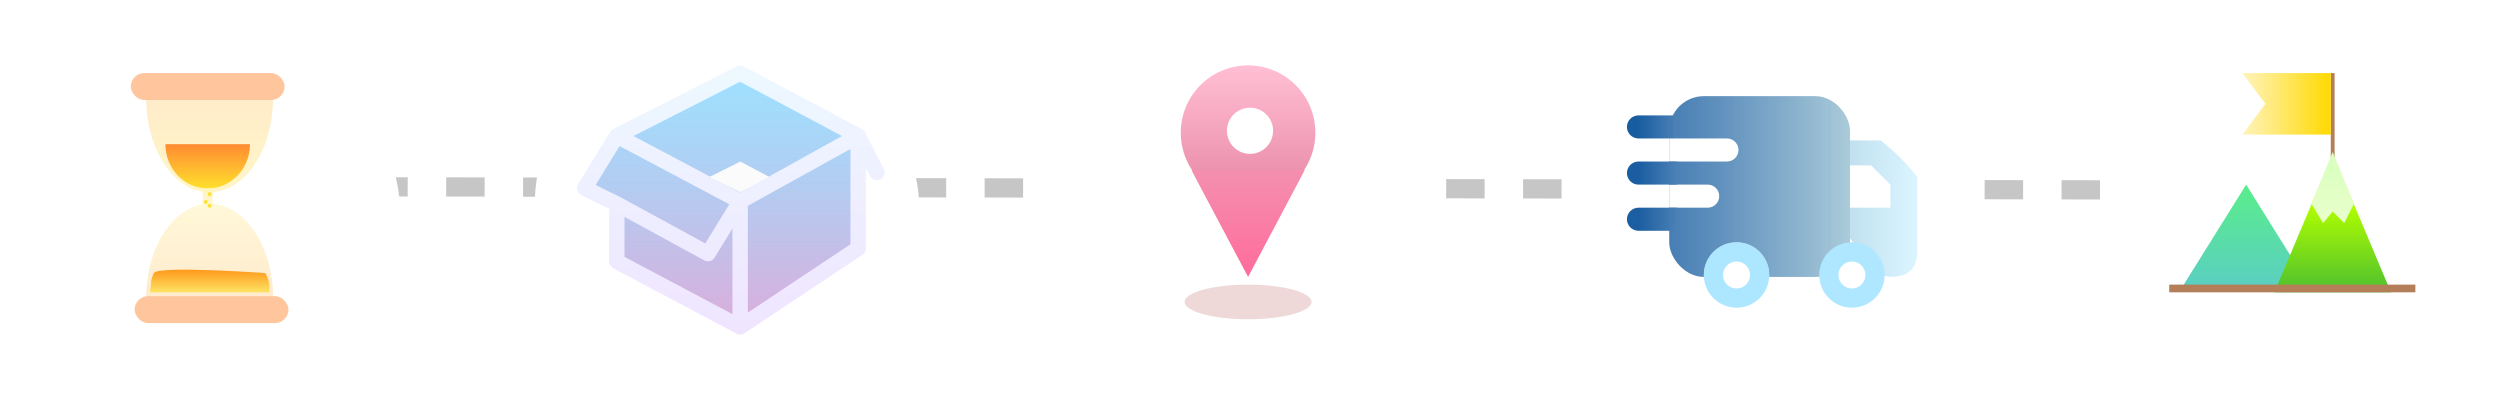 <svg width="650" height="109" viewBox="0 0 650 109" fill="none" xmlns="http://www.w3.org/2000/svg">
<line x1="56.004" y1="48.5" x2="622.004" y2="49.5" stroke="#C6C6C6" stroke-width="5" stroke-dasharray="10 10"/>
<g filter="url(#filter0_d_572_1123)">
<rect x="4" y="1" width="100" height="100" rx="50" fill="white"/>
</g>
<path d="M71 25.5C71 28.717 70.573 31.903 69.744 34.876C68.915 37.848 67.699 40.549 66.167 42.824C64.635 45.099 62.816 46.904 60.814 48.135C58.812 49.366 56.667 50 54.5 50C52.333 50 50.188 49.366 48.186 48.135C46.184 46.904 44.365 45.099 42.833 42.824C41.301 40.549 40.085 37.848 39.256 34.876C38.427 31.903 38 28.717 38 25.5L54.5 25.5H71Z" fill="url(#paint0_linear_572_1123)" fill-opacity="0.5"/>
<path d="M65 37.5C65 39.01 64.716 40.506 64.163 41.901C63.61 43.296 62.8 44.564 61.778 45.632C60.757 46.7 59.544 47.547 58.209 48.125C56.875 48.703 55.444 49 54 49C52.556 49 51.125 48.703 49.791 48.125C48.456 47.547 47.243 46.7 46.222 45.632C45.2 44.564 44.39 43.296 43.837 41.901C43.285 40.506 43 39.01 43 37.5L54 37.5H65Z" fill="url(#paint1_linear_572_1123)"/>
<path d="M71 77.5C71 74.283 70.573 71.097 69.744 68.124C68.915 65.152 67.699 62.451 66.167 60.176C64.635 57.901 62.816 56.096 60.814 54.865C58.812 53.634 56.667 53 54.5 53C52.333 53 50.188 53.634 48.186 54.865C46.184 56.096 44.365 57.901 42.833 60.176C41.301 62.451 40.085 65.152 39.256 68.124C38.427 71.097 38 74.283 38 77.5L54.5 77.5H71Z" fill="url(#paint2_linear_572_1123)" fill-opacity="0.6"/>
<path d="M52.5 49H55.5C55.134 51.664 55.145 51.469 55.5 53.5H52.5C53.069 51.151 52.5 49 52.5 49Z" fill="url(#paint3_linear_572_1123)"/>
<rect x="35" y="77" width="40" height="7" rx="3.5" fill="#FFC69D"/>
<rect x="34" y="19" width="40" height="7" rx="3.5" fill="#FFC69D"/>
<circle cx="54.5" cy="50.5" r="0.5" fill="#FFE033"/>
<circle cx="54.5" cy="53.5" r="0.5" fill="#FFE033"/>
<circle cx="53.5" cy="52.5" r="0.5" fill="#FFE033"/>
<path d="M40 71C41 69 69 71 69 71C69.986 72.908 70.166 74.008 70 76H39C39.391 74.047 39 73 40 71Z" fill="url(#paint4_linear_572_1123)"/>
<g filter="url(#filter1_d_572_1123)">
<rect x="139" width="100" height="100" rx="50" fill="white"/>
</g>
<path d="M152 48.938L160.367 35.33L192.44 19L223.119 35.33V64.588L192.44 85L160.367 67.99V53.021L152 48.938Z" fill="url(#paint5_linear_572_1123)"/>
<path d="M160.367 35.33L152 48.938L160.367 53.021M160.367 35.33L192.44 52.34M160.367 35.33L192.44 19L223.119 35.33M192.44 52.34L184.073 65.948L160.367 53.021M192.44 52.34L223.119 35.33M192.44 52.34V85M223.119 35.33V64.588L192.44 85M223.119 35.33L228 44.856M192.44 85L160.367 67.99V53.021" stroke="url(#paint6_linear_572_1123)" stroke-width="4" stroke-linecap="round" stroke-linejoin="round"/>
<path d="M192.5 42L200 46L192.5 50L184.5 46L192.5 42Z" fill="#FBFBFB"/>
<g filter="url(#filter2_d_572_1123)">
<rect x="275" width="100" height="100" rx="50" fill="white"/>
</g>
<circle cx="324.5" cy="34.5" r="17.5" fill="url(#paint7_linear_572_1123)"/>
<circle cx="325" cy="34" r="6" fill="white"/>
<ellipse cx="324.5" cy="78.5" rx="16.5" ry="4.5" fill="#DEAFB0" fill-opacity="0.49"/>
<path d="M324.5 72L309.778 44.25H339.222L324.5 72Z" fill="url(#paint8_linear_572_1123)"/>
<g filter="url(#filter3_d_572_1123)">
<rect x="411" width="100" height="100" rx="50" fill="white"/>
</g>
<rect x="434" y="25" width="47" height="47" rx="9" fill="url(#paint9_linear_572_1123)" fill-opacity="0.8"/>
<circle cx="451.5" cy="71.5" r="8.5" fill="white"/>
<circle cx="451.5" cy="71.5" r="6" stroke="#8BDCFF" stroke-opacity="0.7" stroke-width="5"/>
<path d="M426 30C424.343 30 423 31.343 423 33C423 34.657 424.343 36 426 36V33V30ZM426 33V36H436V33V30H426V33Z" fill="url(#paint10_linear_572_1123)"/>
<path d="M449 36C450.657 36 452 37.343 452 39C452 40.657 450.657 42 449 42V39V36ZM449 39V42H434V39V36H449V39Z" fill="white"/>
<path d="M444 48C445.657 48 447 49.343 447 51C447 52.657 445.657 54 444 54V51V48ZM444 51V54H434V51V48H444V51Z" fill="white"/>
<path d="M426 54C424.343 54 423 55.343 423 57C423 58.657 424.343 60 426 60V57V54ZM426 57V60H436V57V54H426V57Z" fill="url(#paint11_linear_572_1123)"/>
<path d="M426 42C424.343 42 423 43.343 423 45C423 46.657 424.343 48 426 48V45V42ZM426 45V48H436V45V42H426V45Z" fill="url(#paint12_linear_572_1123)"/>
<path d="M481 36.5H489C493.039 39.786 495.117 41.837 498.5 46V66.5C497.971 69.366 497.135 70.384 495 71.5C492.657 72.081 491.343 72.164 489 71.5L481 62V36.5Z" fill="url(#paint13_linear_572_1123)"/>
<circle cx="481.5" cy="71.5" r="6" fill="white" stroke="#AEE7FF" stroke-width="5"/>
<path d="M481 43H486.5L491.5 48V54H481V43Z" fill="white"/>
<g filter="url(#filter4_d_572_1123)">
<rect x="546" y="1" width="100" height="100" rx="50" fill="white"/>
</g>
<path d="M584 48L601.321 75.75H566.679L584 48Z" fill="url(#paint14_linear_572_1123)" fill-opacity="0.8"/>
<line x1="606.5" y1="41" x2="606.5" y2="19" stroke="#B47E59"/>
<path d="M583 19H606V35H583L589 27L583 19Z" fill="url(#paint15_linear_572_1123)"/>
<path d="M606.5 40L621.655 76H591.345L606.5 40Z" fill="url(#paint16_linear_572_1123)"/>
<line x1="564" y1="75" x2="628" y2="75" stroke="#B47E59" stroke-width="2"/>
<path d="M606.5 39.5L601 53L604 58L606.5 55L609.5 58L612 53L606.5 39.5Z" fill="url(#paint17_linear_572_1123)"/>
<defs>
<filter id="filter0_d_572_1123" x="0" y="1" width="108" height="108" filterUnits="userSpaceOnUse" color-interpolation-filters="sRGB">
<feFlood flood-opacity="0" result="BackgroundImageFix"/>
<feColorMatrix in="SourceAlpha" type="matrix" values="0 0 0 0 0 0 0 0 0 0 0 0 0 0 0 0 0 0 127 0" result="hardAlpha"/>
<feOffset dy="4"/>
<feGaussianBlur stdDeviation="2"/>
<feComposite in2="hardAlpha" operator="out"/>
<feColorMatrix type="matrix" values="0 0 0 0 0 0 0 0 0 0 0 0 0 0 0 0 0 0 0.25 0"/>
<feBlend mode="normal" in2="BackgroundImageFix" result="effect1_dropShadow_572_1123"/>
<feBlend mode="normal" in="SourceGraphic" in2="effect1_dropShadow_572_1123" result="shape"/>
</filter>
<filter id="filter1_d_572_1123" x="135" y="0" width="108" height="108" filterUnits="userSpaceOnUse" color-interpolation-filters="sRGB">
<feFlood flood-opacity="0" result="BackgroundImageFix"/>
<feColorMatrix in="SourceAlpha" type="matrix" values="0 0 0 0 0 0 0 0 0 0 0 0 0 0 0 0 0 0 127 0" result="hardAlpha"/>
<feOffset dy="4"/>
<feGaussianBlur stdDeviation="2"/>
<feComposite in2="hardAlpha" operator="out"/>
<feColorMatrix type="matrix" values="0 0 0 0 0 0 0 0 0 0 0 0 0 0 0 0 0 0 0.25 0"/>
<feBlend mode="normal" in2="BackgroundImageFix" result="effect1_dropShadow_572_1123"/>
<feBlend mode="normal" in="SourceGraphic" in2="effect1_dropShadow_572_1123" result="shape"/>
</filter>
<filter id="filter2_d_572_1123" x="271" y="0" width="108" height="108" filterUnits="userSpaceOnUse" color-interpolation-filters="sRGB">
<feFlood flood-opacity="0" result="BackgroundImageFix"/>
<feColorMatrix in="SourceAlpha" type="matrix" values="0 0 0 0 0 0 0 0 0 0 0 0 0 0 0 0 0 0 127 0" result="hardAlpha"/>
<feOffset dy="4"/>
<feGaussianBlur stdDeviation="2"/>
<feComposite in2="hardAlpha" operator="out"/>
<feColorMatrix type="matrix" values="0 0 0 0 0 0 0 0 0 0 0 0 0 0 0 0 0 0 0.25 0"/>
<feBlend mode="normal" in2="BackgroundImageFix" result="effect1_dropShadow_572_1123"/>
<feBlend mode="normal" in="SourceGraphic" in2="effect1_dropShadow_572_1123" result="shape"/>
</filter>
<filter id="filter3_d_572_1123" x="407" y="0" width="108" height="108" filterUnits="userSpaceOnUse" color-interpolation-filters="sRGB">
<feFlood flood-opacity="0" result="BackgroundImageFix"/>
<feColorMatrix in="SourceAlpha" type="matrix" values="0 0 0 0 0 0 0 0 0 0 0 0 0 0 0 0 0 0 127 0" result="hardAlpha"/>
<feOffset dy="4"/>
<feGaussianBlur stdDeviation="2"/>
<feComposite in2="hardAlpha" operator="out"/>
<feColorMatrix type="matrix" values="0 0 0 0 0 0 0 0 0 0 0 0 0 0 0 0 0 0 0.25 0"/>
<feBlend mode="normal" in2="BackgroundImageFix" result="effect1_dropShadow_572_1123"/>
<feBlend mode="normal" in="SourceGraphic" in2="effect1_dropShadow_572_1123" result="shape"/>
</filter>
<filter id="filter4_d_572_1123" x="542" y="1" width="108" height="108" filterUnits="userSpaceOnUse" color-interpolation-filters="sRGB">
<feFlood flood-opacity="0" result="BackgroundImageFix"/>
<feColorMatrix in="SourceAlpha" type="matrix" values="0 0 0 0 0 0 0 0 0 0 0 0 0 0 0 0 0 0 127 0" result="hardAlpha"/>
<feOffset dy="4"/>
<feGaussianBlur stdDeviation="2"/>
<feComposite in2="hardAlpha" operator="out"/>
<feColorMatrix type="matrix" values="0 0 0 0 0 0 0 0 0 0 0 0 0 0 0 0 0 0 0.25 0"/>
<feBlend mode="normal" in2="BackgroundImageFix" result="effect1_dropShadow_572_1123"/>
<feBlend mode="normal" in="SourceGraphic" in2="effect1_dropShadow_572_1123" result="shape"/>
</filter>
<linearGradient id="paint0_linear_572_1123" x1="54.5" y1="1" x2="54.5" y2="50" gradientUnits="userSpaceOnUse">
<stop stop-color="#FFC69D"/>
<stop offset="1" stop-color="#FFEE8F"/>
</linearGradient>
<linearGradient id="paint1_linear_572_1123" x1="54" y1="26" x2="54" y2="49" gradientUnits="userSpaceOnUse">
<stop stop-color="#FF3636"/>
<stop offset="1" stop-color="#FFE02D"/>
</linearGradient>
<linearGradient id="paint2_linear_572_1123" x1="54.5" y1="53" x2="54.5" y2="102" gradientUnits="userSpaceOnUse">
<stop stop-color="#FFF4BE"/>
<stop offset="1" stop-color="#FFC69D"/>
</linearGradient>
<linearGradient id="paint3_linear_572_1123" x1="54" y1="49" x2="54" y2="53.5" gradientUnits="userSpaceOnUse">
<stop stop-color="#FFF5BC"/>
<stop offset="1" stop-color="#FFF7D1"/>
</linearGradient>
<linearGradient id="paint4_linear_572_1123" x1="54.527" y1="70.111" x2="54.527" y2="76" gradientUnits="userSpaceOnUse">
<stop stop-color="#FF991B"/>
<stop offset="1" stop-color="#FDE363"/>
</linearGradient>
<linearGradient id="paint5_linear_572_1123" x1="190" y1="19" x2="190" y2="85" gradientUnits="userSpaceOnUse">
<stop stop-color="#7CD6FF" stop-opacity="0.74"/>
<stop offset="1" stop-color="#DCADDB"/>
</linearGradient>
<linearGradient id="paint6_linear_572_1123" x1="190" y1="19" x2="190" y2="85" gradientUnits="userSpaceOnUse">
<stop stop-color="#EDF8FF"/>
<stop offset="1" stop-color="#EFE5FF"/>
</linearGradient>
<linearGradient id="paint7_linear_572_1123" x1="324.5" y1="17" x2="324.5" y2="52" gradientUnits="userSpaceOnUse">
<stop stop-color="#FF7EA7" stop-opacity="0.5"/>
<stop offset="1" stop-color="#D84372" stop-opacity="0.66"/>
</linearGradient>
<linearGradient id="paint8_linear_572_1123" x1="324.5" y1="35" x2="324.5" y2="72" gradientUnits="userSpaceOnUse">
<stop stop-color="#F09BB6"/>
<stop offset="1" stop-color="#FF6C9B"/>
</linearGradient>
<linearGradient id="paint9_linear_572_1123" x1="481" y1="48.5" x2="434" y2="48.5" gradientUnits="userSpaceOnUse">
<stop stop-color="#95BED0"/>
<stop offset="1" stop-color="#004B97" stop-opacity="0.9"/>
</linearGradient>
<linearGradient id="paint10_linear_572_1123" x1="426" y1="33.5" x2="436" y2="33.5" gradientUnits="userSpaceOnUse">
<stop stop-color="#004B97" stop-opacity="0.9"/>
<stop offset="1" stop-color="#4F83B7"/>
</linearGradient>
<linearGradient id="paint11_linear_572_1123" x1="426" y1="57.5" x2="436" y2="57.5" gradientUnits="userSpaceOnUse">
<stop stop-color="#1B5EA1"/>
<stop offset="1" stop-color="#4B80B5"/>
</linearGradient>
<linearGradient id="paint12_linear_572_1123" x1="426" y1="45.5" x2="436" y2="45.5" gradientUnits="userSpaceOnUse">
<stop stop-color="#1A5DA1"/>
<stop offset="1" stop-color="#4C81B6"/>
</linearGradient>
<linearGradient id="paint13_linear_572_1123" x1="498.5" y1="54.234" x2="481" y2="54.234" gradientUnits="userSpaceOnUse">
<stop stop-color="#CEF0FF" stop-opacity="0.74"/>
<stop offset="1" stop-color="#C1E0EF"/>
</linearGradient>
<linearGradient id="paint14_linear_572_1123" x1="584" y1="48" x2="584" y2="85" gradientUnits="userSpaceOnUse">
<stop stop-color="#30E96E"/>
<stop offset="1" stop-color="#32B4CB"/>
</linearGradient>
<linearGradient id="paint15_linear_572_1123" x1="606" y1="27" x2="583" y2="27" gradientUnits="userSpaceOnUse">
<stop stop-color="#FFD900"/>
<stop offset="1" stop-color="#FFF4BE"/>
</linearGradient>
<linearGradient id="paint16_linear_572_1123" x1="606.5" y1="40" x2="606.5" y2="88" gradientUnits="userSpaceOnUse">
<stop offset="0.269" stop-color="#B3FF00"/>
<stop offset="1" stop-color="#199F46"/>
</linearGradient>
<linearGradient id="paint17_linear_572_1123" x1="606.5" y1="39.5" x2="606.5" y2="58" gradientUnits="userSpaceOnUse">
<stop stop-color="#D7FFBE"/>
<stop offset="1" stop-color="#EAFFCC"/>
</linearGradient>
</defs>
</svg>
